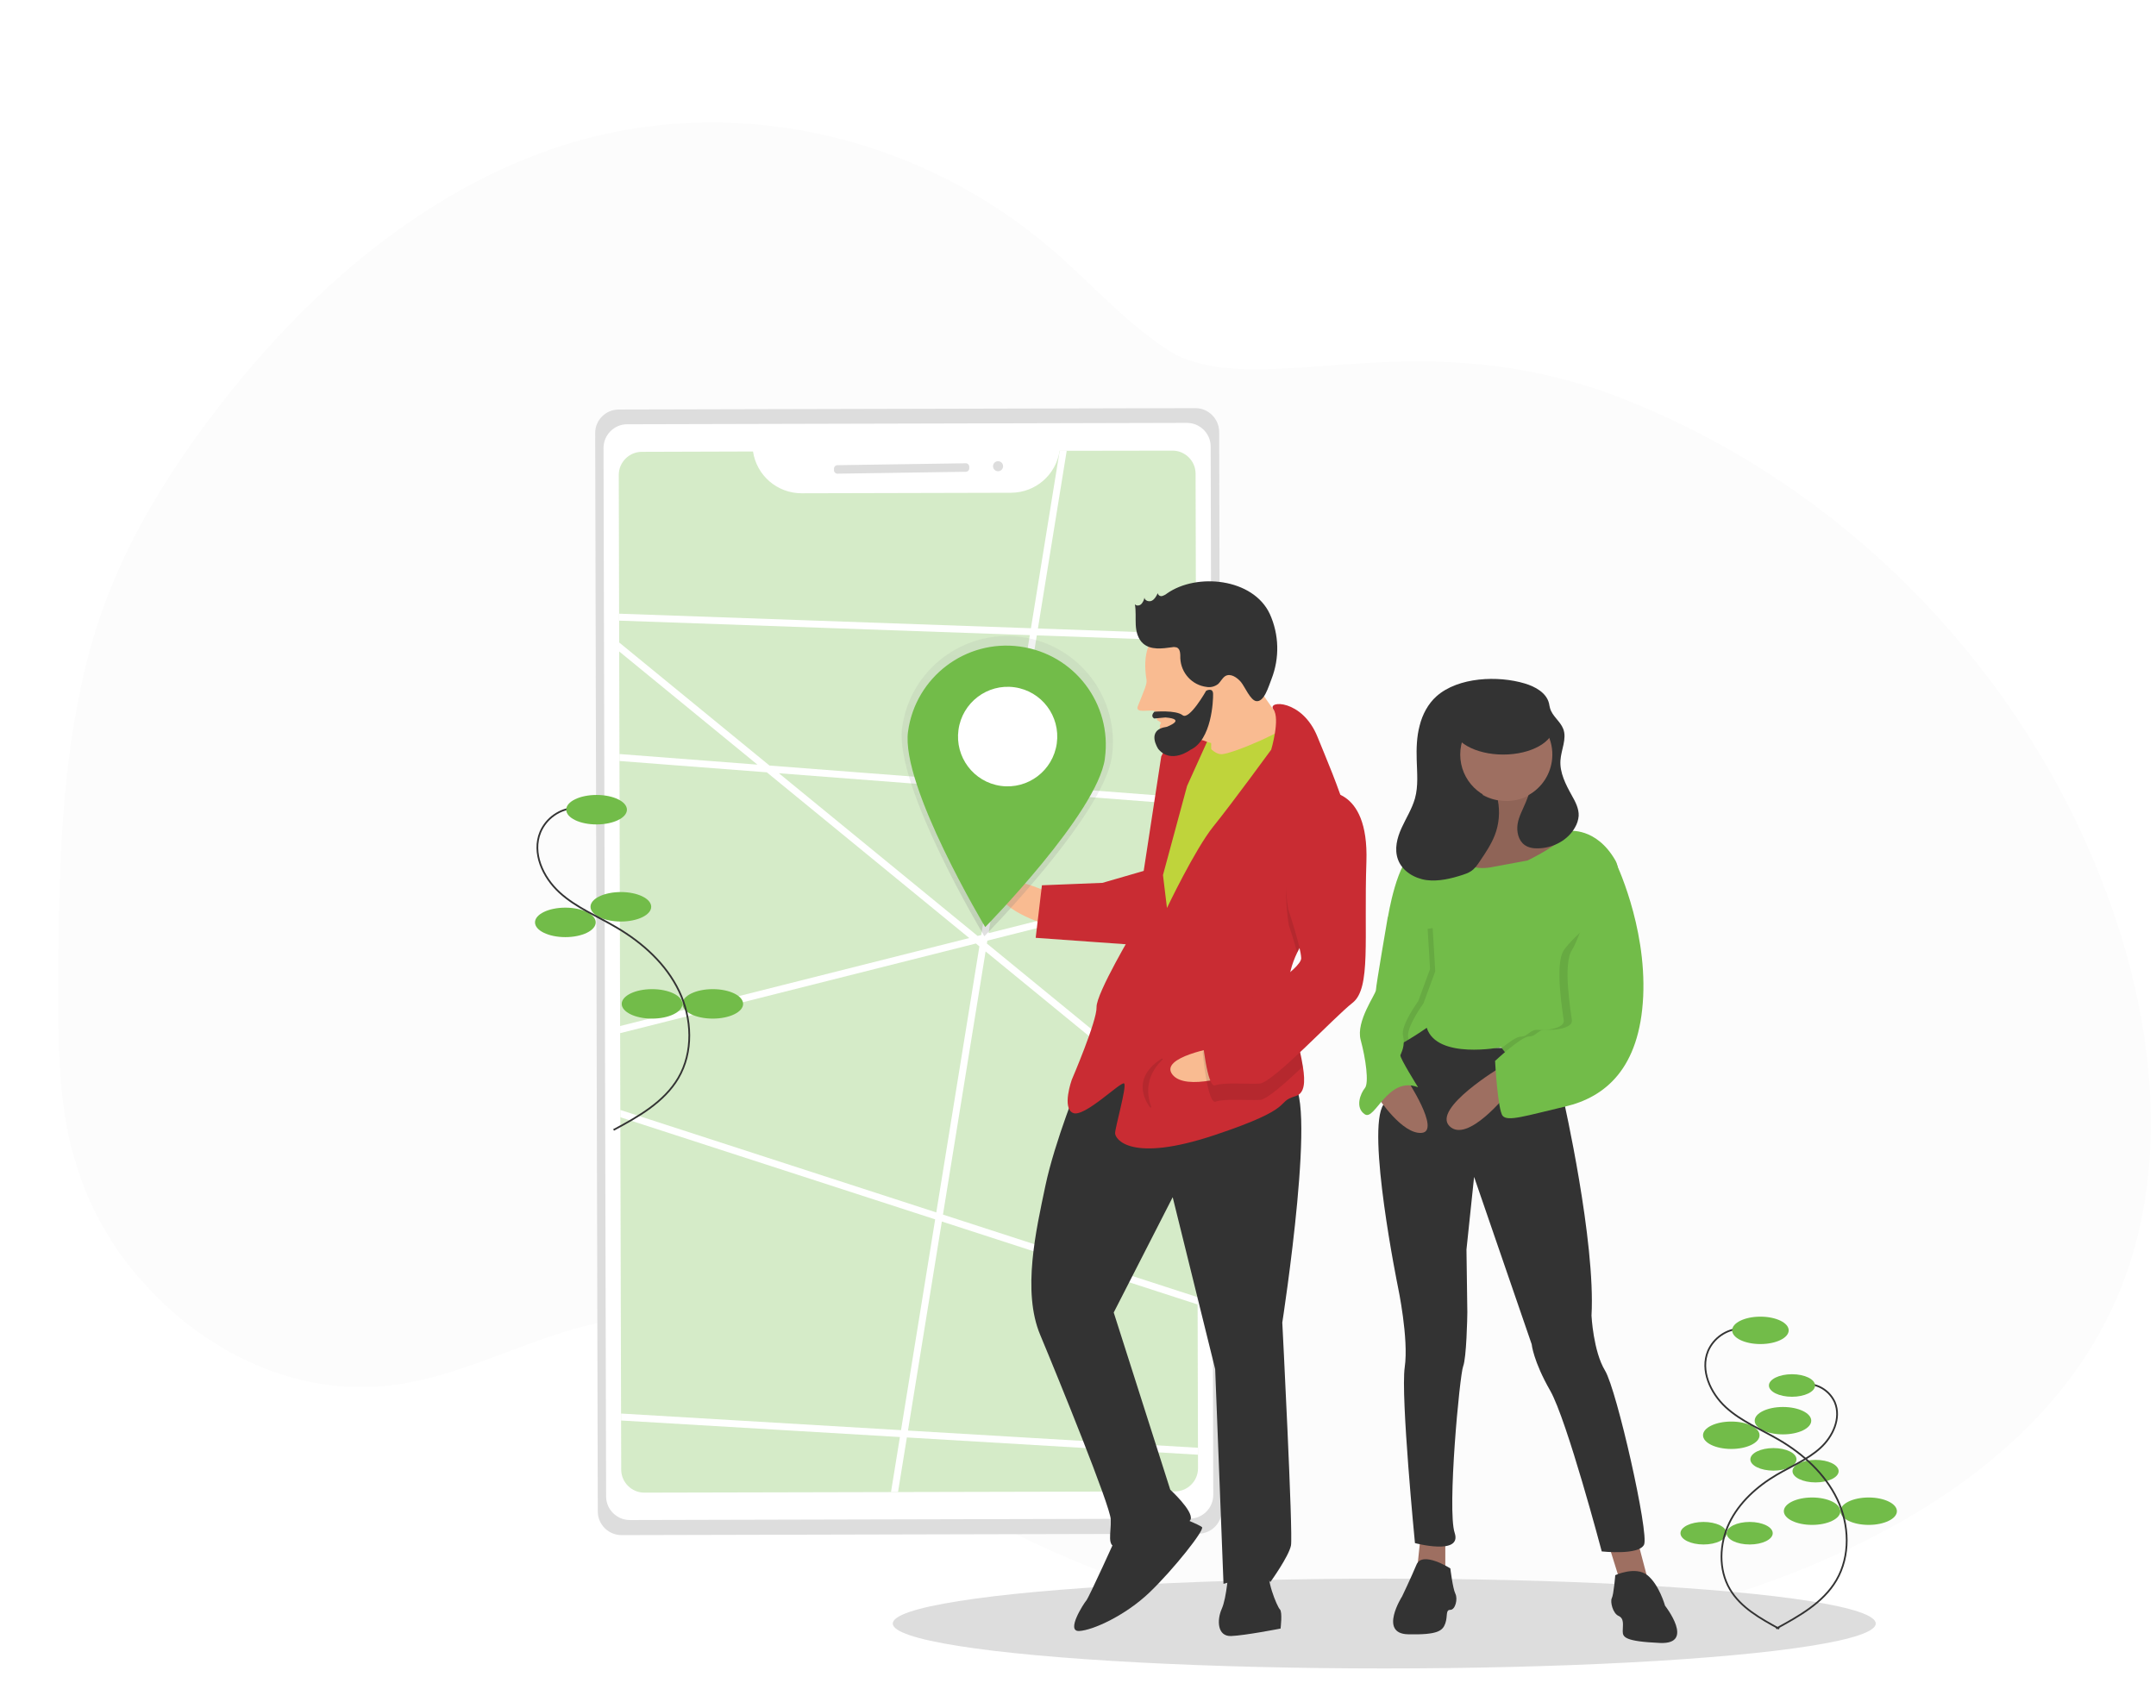 <?xml version="1.0" encoding="utf-8"?>
<!-- Generator: Adobe Illustrator 22.1.0, SVG Export Plug-In . SVG Version: 6.00 Build 0)  -->
<svg version="1.1" id="Camada_1" xmlns="http://www.w3.org/2000/svg" xmlns:xlink="http://www.w3.org/1999/xlink" x="0px" y="0px"
	 viewBox="0 0 1243.2 984.9" style="enable-background:new 0 0 1243.2 984.9;" xml:space="preserve">
<style type="text/css">
	.st0{fill:#FCFCFC;}
	.st1{fill:#DDDDDD;}
	.st2{fill:#FFFFFF;}
	.st3{opacity:0.3;fill:#72BC49;enable-background:new    ;}
	.st4{clip-path:url(#SVGID_3_);}
	.st5{fill:none;stroke:#FFFFFF;stroke-width:4;stroke-miterlimit:10;}
	.st6{fill:#BFD43B;}
	.st7{fill:#F9BB91;}
	.st8{fill:#333333;}
	.st9{fill:#C92C33;}
	.st10{opacity:0.1;enable-background:new    ;}
	.st11{fill:url(#SVGID_4_);}
	.st12{fill:#72BC49;}
	.st13{fill:none;stroke:#333333;stroke-miterlimit:10;}
	.st14{fill:#9E6F61;}
</style>
<g id="Camada_3">
</g>
<g>
	<g>
		<path id="SVGID_1_" class="st0" d="M1219.8,750.5c-29.9,67.6-90.5,112.8-153.4,142.6c-84.7,40.2-178,56.1-269.9,49.4
			c-16.1-1.2-32.2-3-48.3-5.6c-55.7-8.9-109.9-26.2-161.2-51.5c-14.7-7.3-29.3-15.3-43.6-23.9c-23.7-14.5-46.5-30.7-68-48.7
			c-5.5-4.5-10.7-9.2-16-14c-3.6-3.4-7.3-6.6-10.9-10c-7.7-6.9-15.7-13.5-24.6-18.4c-2.7-1.5-5.5-2.8-8.3-4
			c-28.2-11.8-60.8-7.3-90.2,1.8c-22.4,6.9-44.1,16.5-66.4,23.4c-10,3.1-20,5.4-30.3,7c-22.9,3.2-46.1,1-68.1-6.5l-1.9-0.6
			c-3.1-1.1-6.3-2.3-9.4-3.6l-1.9-0.8c-3-1.3-6-2.7-8.8-4.1l-1.9-1c-3-1.5-6-3.1-8.8-4.9c-1.1-0.6-2.1-1.3-3-1.8
			c-16.3-10-31.2-22.7-44.1-37.6c-0.4-0.4-0.7-0.9-1.2-1.3c-1.8-2.2-3.5-4.3-5.3-6.5c-0.6-0.9-1.3-1.6-1.9-2.5
			c-2.1-2.7-4-5.4-5.9-8.2c-0.3-0.4-0.6-0.9-0.8-1.3c-7.7-11.7-14.1-24.3-18.9-37.6c-0.2-0.4-0.3-0.9-0.4-1.3
			c-1.5-4.3-2.8-8.6-4.1-13c-0.5-1.8-1-3.8-1.5-5.5c-0.1-0.5-0.3-1.1-0.4-1.6c-6.2-26.7-6.8-54.6-6.8-82.4c0-3.2,0-6.4,0-9.6
			c0.2-44.7,0.8-90.4,6.8-134.6c0-0.3,0.1-0.6,0.1-1c2.1-14.8,4.8-29.7,8.2-44.2c3.6-15.3,8.2-30.2,13.9-44.7
			c13.9-35.7,34.1-68.3,56.5-98.5c56.2-75.8,130.2-139.6,216.8-163.4c93.3-25.5,197-0.9,272.3,64.8c23,20,43.6,43.7,69.3,59.1
			c54.7,26.8,142.6-22.2,263.6,27.7c1.8,0.8,3.5,1.4,5.3,2.2c113.3,47.5,210.7,141.9,261.4,263.3c1.4,3.2,2.6,6.4,3.9,9.7
			C1242.3,584.7,1253.1,675.3,1219.8,750.5z"/>
	</g>
</g>
<ellipse class="st1" cx="798.2" cy="936.4" rx="283.4" ry="25.9"/>
<title>Destination</title>
<g>
	<path class="st1" d="M689.3,235.4l-332.5,0.8c-7.5,0-13.7,6.1-13.6,13.7l1.5,621.9c0,7.5,6.2,13.6,13.7,13.6l332.5-0.8
		c7.5,0,13.7-6.1,13.6-13.7l0,0L703,249C702.9,241.5,696.8,235.4,689.3,235.4z"/>
</g>
<path class="st2" d="M361.6,244.7l322.8-0.8c7.5,0,13.7,6.1,13.7,13.6l1.5,604.7c0,7.5-6.1,13.7-13.6,13.7l-322.8,0.8
	c-7.5,0-13.7-6.1-13.7-13.6L348,258.4C348,250.9,354.1,244.7,361.6,244.7z"/>
<path class="st3" d="M611,260c-2.1,13.9-13.9,24.1-27.9,24.2l-120.9,0.3c-14,0-25.9-10.2-28-24.1l-64.1,0.2c-7.3,0-13.3,6-13.3,13.3
	l1.4,573.7c0,7.3,6,13.3,13.3,13.3l306-0.7c7.3,0,13.3-6,13.3-13.3l-1.4-573.7c0-7.3-6-13.3-13.3-13.3l0,0L611,260z"/>
<g>
	<g>
		<g>
			<defs>
				<path id="SVGID_2_" d="M611,260c-2.1,13.9-13.9,24.1-27.9,24.2l-120.9,0.3c-14,0-25.9-10.2-28-24.1l-64.1,0.2
					c-7.3,0-13.3,6-13.3,13.3l1.4,573.7c0,7.3,6,13.3,13.3,13.3l306-0.7c7.3,0,13.3-6,13.3-13.3l-1.4-573.7c0-7.3-6-13.3-13.3-13.3
					l0,0L611,260z"/>
			</defs>
			<clipPath id="SVGID_3_">
				<use xlink:href="#SVGID_2_"  style="overflow:visible;"/>
			</clipPath>
			<g class="st4">
				<polyline class="st5" points="266.5,299 742.6,688.9 748.8,369.8 211.1,350.8 296,432.2 834.6,473.6 273.6,615 781.6,779.8 
					779.7,842.3 255.5,811.2 271.4,968.7 501.6,948.2 625,186.3 				"/>
			</g>
		</g>
	</g>
</g>
<path class="st1" d="M482.9,268.3l74-1.1c1.1,0,2,0.9,2,2v0.9c0,1.1-0.9,2-2,2l-74,1.1c-1.1,0-2-0.9-2-2v-0.9
	C480.9,269.2,481.8,268.3,482.9,268.3z"/>
<circle class="st1" cx="575.5" cy="268.9" r="2.9"/>
<rect x="684.4" y="415.5" transform="matrix(0.999 -3.875278e-02 3.875278e-02 0.999 -16.133 27.274)" class="st6" width="22.2" height="28.6"/>
<path class="st7" d="M605.8,515.2c0,0-30.8-14.7-30.3-2s31,21.1,31,21.1L605.8,515.2z"/>
<path class="st8" d="M622.7,622.7c0,0-14.5,35.5-19.9,61.2s-13.5,60.9-3,86s40.4,98.6,40.7,106.5s-2.6,16,3.8,15.8
	s40.9-11.1,42.3-16s-11.8-17-11.8-17L642.2,757l34-66.5l24.5,99.2l4.8,123.8c0,0,23.6-7.3,27-1c0,0,10.6-14.7,11.9-21.1
	s-5-128.6-5-128.6s21.6-139.2,4.2-138.5S657.7,583.1,622.7,622.7z"/>
<path class="st8" d="M644,885.8c0,0-16.1,35.6-17.6,37.3s-12,18-4.1,17.6s26.7-9,40.5-22.2s32-36.2,30.3-37.7s-12.9-5.9-12.9-5.9
	L644,885.8z"/>
<path class="st8" d="M708.4,905.5c0,0-1,15.9-3.9,22.4s-2.6,16,5.4,15.7s28.5-4.3,28.5-4.3s1.2-9.6-0.4-11.1s-8.7-18.7-5.7-23.6
	S708.4,905.5,708.4,905.5z"/>
<path class="st7" d="M720.1,388.3c0,0,16.9,26.4,23.5,32.5s-12,19.5-12,19.5l-33.2,4.5c0,0,0.4-30.2-1.3-33.3
	S720.1,388.3,720.1,388.3z"/>
<path class="st6" d="M691.3,422.8c0,0,6.8,12.5,13.2,12.2s39.2-14.2,40.6-19.1s10.9,34.6,10.9,34.6L675.6,592L656,578.5l9.5-83
	l7.8-44.8L691.3,422.8z"/>
<path class="st9" d="M748,549.4c-3.2,6.7-5.2,13.7-4.9,20.9c0,0.3,0,0.6,0.1,1c0.8,14.7,6.2,31.7,8.1,44c1.4,8.9,1,15.3-4.2,16.9
	c-12.6,3.7,1.8,6.3-46.8,22.5s-57.2,2.2-57.3-1s6.9-27.3,5.2-28.8s-23.1,20-29.5,17c-6.5-2.9-0.7-19.1-0.7-19.1s14.6-34,14.3-41.9
	s22.1-45.4,22.1-45.4l15.2-99.2c0,0,5.9-12.9,13.7-14.8s14.4,2.6,14.4,2.6l-13.2,29.2l-13.9,51.4l2.3,19c0,0,16.2-34,26.8-47.1
	s33.3-44.2,33.3-44.2s5.3-17.8,1.3-23.2c-4-5.3,16.6-6.1,25.4,15.8c4.7,11.6,12.2,28.9,17,45.1c4.2,14.3,6.2,27.6,2,35.3
	C772.3,517,756.2,532.3,748,549.4z"/>
<path class="st10" d="M778.7,505.3c-6.4,11.7-22.5,27-30.7,44.1c-2.1-7.7-4.8-15.7-4.8-15.7s-10-53.7,19.6-67.5
	c4.9-0.5,9.8,0.9,13.8,3.9C780.9,484.3,782.9,497.7,778.7,505.3z"/>
<path class="st9" d="M660.9,501.9l-25.2,7.3l-34.9,1.4l-3.6,30.3l57.4,4.1C654.7,545.1,669,504.8,660.9,501.9z"/>
<path class="st7" d="M702,604c0,0-33.7,5.6-26,15.7c7.7,10.1,37.5-0.5,37.5-0.5L702,604z"/>
<path class="st10" d="M743.1,571.2c0.8,14.7,6.2,31.7,8.1,44c-10.7,10.1-20.9,19.1-24.8,19.2c-7.9,0.3-20.7-0.8-25.4,1
	s-7.5-28.3-7.5-28.3s2.8-9.6,15.3-14.9C717.4,588.7,733.6,579.1,743.1,571.2z"/>
<path class="st9" d="M762.5,456.6c0,0,26.9-4.2,25.4,40.4s2.8,73-8,81.4S734,624.7,726.1,625s-20.7-0.8-25.4,1s-7.5-28.3-7.5-28.3
	s2.8-9.6,15.3-14.9c12.5-5.3,42-23.9,41.8-30.2c-0.2-6.4-7.5-28.3-7.5-28.3S732.9,470.5,762.5,456.6z"/>
<path class="st7" d="M695.1,357.5c18.7,0,33.8,15.6,33.8,35c0,19.3-16.6,42.4-33.8,35c-10.6-4.6-26.7,9.8-26.3-9
	c0-0.6,0.6-0.9,0.6-1.6c0-0.6-1.9-1.1-2.2-1.7c-0.7-2.1-0.1-4.6-1.4-5.1c-2.8-1.1-11.4,1.7-9.7-2.8c3.7-9.3,5.4-12.8,5-15.2
	C656.3,362.2,676.4,357.5,695.1,357.5z"/>
<path class="st8" d="M672.9,342.3c-0.8,0.7-1.9,1.2-2.9,1.5c-1.1,0.2-2.2-0.5-2.4-1.7c-0.8,1.7-1.7,3.4-3.3,4.3s-4.2,0.1-4.4-1.7
	c-0.2,1.4-0.9,2.7-1.8,3.7c-1,1-2.8,1.2-3.7,0.1c0.7,3.9,0.3,7.9,0.5,11.9s1.3,8.2,4.3,10.8c4.4,3.8,10.9,2.9,16.7,2.1
	c0.9-0.2,1.8-0.1,2.6,0.1c2.2,0.9,2.1,3.9,2.1,6.3c0.4,8.5,6.8,15.5,15.2,16.5c2.3,0.4,4.6-0.2,6.5-1.6c1.6-1.4,2.5-3.6,4.3-4.7
	c3-1.7,6.7,0.8,9,3.5c2.2,2.7,5.4,10.5,8.8,11c4.6,0.6,7.1-8.5,8.8-12.8c4.7-12.1,4.4-25.6-1-37.5
	C722.6,333.5,690.1,330.2,672.9,342.3z"/>
<linearGradient id="SVGID_4_" gradientUnits="userSpaceOnUse" x1="1072.978" y1="-818.118" x2="1072.978" y2="-644.223" gradientTransform="matrix(0.991 0.137 0.137 -0.991 -385.25 -417.998)">
	<stop  offset="0" style="stop-color:#808080;stop-opacity:0.25"/>
	<stop  offset="0.535" style="stop-color:#808080;stop-opacity:0.12"/>
	<stop  offset="1" style="stop-color:#808080;stop-opacity:0.1"/>
</linearGradient>
<path class="st11" d="M641.1,436.5C636.5,470,567.6,540,567.6,540s-52.1-86.8-47.4-120.3c4.5-33.4,35.3-56.8,68.7-52.3
	s56.8,35.3,52.3,68.7C641.1,436.4,641.1,436.5,641.1,436.5z"/>
<path class="st12" d="M637.1,437.6c-4.4,31.4-69,97.1-69,97.1s-48.8-81.4-44.5-112.8c4.3-31.3,33.1-53.3,64.5-49s53.3,33.1,49,64.5
	C637.1,437.4,637.1,437.5,637.1,437.6L637.1,437.6z"/>
<ellipse transform="matrix(0.137 -0.991 0.991 0.137 79.958 942.335)" class="st2" cx="581" cy="425.3" rx="28.7" ry="28.6"/>
<ellipse class="st12" cx="358" cy="523" rx="17.5" ry="8.5"/>
<ellipse class="st12" cx="326" cy="532" rx="17.5" ry="8.5"/>
<ellipse class="st12" cx="376" cy="579" rx="17.5" ry="8.5"/>
<ellipse class="st12" cx="411" cy="579" rx="17.5" ry="8.5"/>
<g>
	<ellipse class="st12" cx="1028.1" cy="819.4" rx="16.3" ry="7.9"/>
	<ellipse class="st12" cx="998.3" cy="827.8" rx="16.3" ry="7.9"/>
	<ellipse class="st12" cx="1044.9" cy="871.6" rx="16.3" ry="7.9"/>
	<ellipse class="st12" cx="1077.5" cy="871.6" rx="16.3" ry="7.9"/>
	<ellipse class="st12" cx="1022.6" cy="841.7" rx="13.3" ry="6.5"/>
	<ellipse class="st12" cx="1046.9" cy="848.5" rx="13.3" ry="6.5"/>
	<ellipse class="st12" cx="1008.9" cy="884.3" rx="13.3" ry="6.5"/>
	<ellipse class="st12" cx="982.3" cy="884.3" rx="13.3" ry="6.5"/>
	<path class="st13" d="M1003.3,766.3c-8.1,0.5-15.2,5.5-18.4,12.9c-4.6,11.1,1.3,24.2,10.2,32.4s20.4,12.8,30.8,18.9
		c14,8.2,26.5,19.6,33.5,34.2c7,14.6,7.7,32.7-0.5,46.7c-7.6,13-21.5,20.7-34.7,27.9"/>
	<path class="st13" d="M1042.9,798.3c6.6,0.4,12.4,4.5,15.1,10.5c3.8,9.1-1.1,19.8-8.4,26.4s-16.6,10.4-25.1,15.4
		c-11.4,6.7-21.7,16-27.4,27.9s-6.3,26.7,0.4,38.1c6.2,10.6,17.6,16.9,28.4,22.8"/>
	<ellipse class="st12" cx="1015.1" cy="767.3" rx="16.3" ry="7.9"/>
	<ellipse class="st12" cx="1033.3" cy="799.1" rx="13.3" ry="6.5"/>
</g>
<path class="st13" d="M331.4,466c-8.7,0.5-16.4,5.9-19.8,13.9c-5,12,1.4,26,11,34.8c9.6,8.8,21.9,13.7,33,20.3
	c15,8.8,28.5,21,36,36.7c7.5,15.7,8.3,35.2-0.5,50.1c-8.2,13.9-23.1,22.3-37.3,29.9"/>
<ellipse class="st12" cx="344" cy="467" rx="17.5" ry="8.5"/>
<path class="st8" d="M665.6,410.5c0,0,12.4-1.1,16.3,2s13.6-14.1,13.6-14.1s3.9-2.1,4,1.8s-0.8,26.6-13.1,32.3
	c0,0-11.1,8.4-18.5-0.5c0,0-7.5-11.1,4.9-12.8c0,0,11.8-4.4-0.8-5.4l-6.4,0.6C665.6,414.4,663,413.3,665.6,410.5z"/>
<g>
	<rect x="827.7" y="418.4" class="st8" width="67.8" height="56.1"/>
	<polygon class="st14" points="944.1,888 950,910.4 934.4,912.8 927.1,889.4 	"/>
	<polygon class="st14" points="833.4,884.6 833.4,908.5 816.8,908.5 819.3,884.6 	"/>
	<path class="st8" d="M931.4,908.5c0,0,11.7-5.4,18.5,0c6.8,5.4,10.2,17.6,10.2,17.6s17.6,22.4-2.9,21.5s-21.5-3.4-21.5-6.8
		s1-7.3-2.4-8.8s-4.9-8.3-3.9-10.2C930.5,919.7,931.4,908.5,931.4,908.5z"/>
	<path class="st8" d="M836.3,904.6c0,0-16.1-10.3-19.5-2.2s-8.3,18.3-8.3,18.3s-13.7,21.5,3.4,21.9s20-2,21.5-6.3s0-7.8,2.9-7.8
		s4.4-6.3,2.9-9.3S836.3,904.6,836.3,904.6z"/>
	<path class="st14" d="M882.7,451.5c0,0-3.9,21.9,6.3,23.4c10.2,1.5,20.5,5.9,21,8.8c0.5,2.9-40,34.1-40,34.1l-24.9-7.8
		c0,0-24.9-6.3-23.9-11.2s2.9-11.7,2.9-11.7s28.3-5.9,28.8-14.6c0.5-8.8,3.9-22.9,3.9-22.9L882.7,451.5z"/>
	<path class="st10" d="M882.7,451.5c0,0-3.9,21.9,6.3,23.4c10.2,1.5,20.5,5.9,21,8.8c0.5,2.9-40,34.1-40,34.1l-24.9-7.8
		c0,0-24.9-6.3-23.9-11.2s2.9-11.7,2.9-11.7s28.3-5.9,28.8-14.6c0.5-8.8,3.9-22.9,3.9-22.9L882.7,451.5z"/>
	<path class="st8" d="M818.3,589c0,0,17.7,16.9,52.7,15.3c35.1-1.6,32.1,10.6,32.1,10.6l-1.5,19.5c0,0,18.5,81.4,16.1,124.4
		c0,0,1,20.5,7.8,31.7S951,884.6,948,890.9s-24.4,3.9-24.4,3.9s-20-75.6-29.7-92.7c-9.8-17.1-10.7-26.8-10.7-26.8L850,678.8
		l-4.4,41.9c0,0,0.5,33.2,0.5,36.1s-0.5,26.3-2.4,31.2c-2,4.9-9.3,82.9-4.9,96.1s-22.9,5.9-22.9,5.9s-8.3-84.9-5.9-101.4
		c2.4-16.6-3.9-46.3-3.9-46.3s-18.5-90.7-8.3-105.3c0,0,6.8-49.7,10.2-49.3L818.3,589z"/>
	<circle class="st14" cx="868.8" cy="435.2" r="26.8"/>
	<path class="st12" d="M800.3,604.6c0.5,1.5,6.3-1.6,11.9-5c5.4-3.2,10.5-6.8,10.5-6.8c5.9,18.5,42.9,11.2,42.9,11.2
		s0.1,0.1,0.3,0.4c1.2,1.7,6.5,8.6,12.9,13.3c7.3,5.4,24.4-7.3,24.4-7.3s26.5-63.6,29.9-97.2c0.7-7.4,0.4-13.4-1.6-16.9
		c-11.2-19.5-27-17-27-17c-2.6,6.9-23.7,17-23.7,17l-21,3.9c-21,3.9-27.3-18-27.3-18c-5.9-1-16.6,9.8-16.6,9.8
		c-10.2,2.9-15.6,37.1-15.6,37.1s1,1.3,2.6,3.3c0.9,1.1,2,2.5,3.2,4c0.4,0.5,0.8,1.1,1.3,1.6c5.4,7.1,12.2,16.3,13.9,20.3
		c2.9,6.8-2.9,17.1-9.8,16.6C804.6,574.4,799.3,601.7,800.3,604.6z"/>
	<path class="st14" d="M869,631c0,0-22.9,28.8-33.2,18.5c-10.2-10.2,29.7-34.1,29.7-34.1L869,631z"/>
	<path class="st14" d="M811,622.2c0,0,20,30.2,8.8,31.2c-11.2,1-24.9-20-24.9-20L811,622.2z"/>
	<path class="st8" d="M808.2,477.5c2.6-5.7,6-11,7.7-17c2-7.2,1.2-14.8,1-22.3c-0.2-6.6,0-13.3,1.7-19.7c1.6-6.4,4.8-12.5,9.7-16.9
		c12.6-11.2,35.6-12,50.9-7.4c6,1.8,12.5,5.3,14,11.5c0.2,0.9,0.3,1.9,0.6,2.8c1.3,4.6,5.9,7.5,7.6,11.9c2.2,5.7-1.2,12-1.6,18.1
		c-0.5,7.1,3,13.9,6.5,20.2c2.1,3.7,4.2,7.7,4,11.9c-0.2,2.3-0.9,4.6-2.1,6.6c-4.1,7.4-12.6,11.9-21.1,12.1
		c-2.8,0.1-5.6-0.3-7.9-1.9c-3.7-2.6-4.8-7.8-4.1-12.2s3.1-8.5,4.8-12.7c0.5-1.3,1-2.6,1.5-3.9c8-4.5,12.8-12.4,13.6-20.9
		c0.5-5.2-0.5-10.6-3.3-15.6c-7.2-12.9-23.6-17.6-36.5-10.3c-12.9,7.2-17.6,23.6-10.3,36.5c3.9,7.1,10.8,12,18.8,13.3
		c1.3,6.8,0.7,13.8-1.8,20.2c-2.1,5.3-5.3,10.1-8.5,14.8c-1.5,2.3-3.1,4.6-5.4,6c-1.4,0.9-3,1.5-4.6,2c-6.8,2.2-13.9,3.9-20.9,3
		c-7-1-14-5.2-16.4-11.9C803.9,489.7,805.6,483.2,808.2,477.5z"/>
	<ellipse class="st8" cx="866.8" cy="418.6" rx="29.3" ry="16.6"/>
	<path class="st10" d="M865.9,604.5c1.2,1.7,6.5,8.6,12.9,13.3c7.3,5.4,24.4-7.3,24.4-7.3s26.5-63.6,29.9-97.2
		c-1.9-5.6-4-11.1-6.5-16.4l5.6,22.7c0,0-25.1,20.2-30.5,28.5c-5.4,8.3-0.5,36.1,0,40.5c0.5,4.4-9.8,5.9-14.6,5.4
		c-4.9-0.5-5.9,3.9-10.2,3.9C874.7,597.8,870.1,601.1,865.9,604.5z"/>
	<path class="st12" d="M924.1,496.8h7.3c0,0,18,36.6,16.1,78c-2,41.5-21.9,58-44.9,63.4c-22.9,5.4-33.2,8.8-36.1,5.4
		c-2.9-3.4-4.4-31.7-4.4-31.7s15.1-14.1,19.5-14.1s5.4-4.4,10.2-3.9c4.9,0.5,15.1-1,14.6-5.4c-0.5-4.4-5.4-32.2,0-40.5
		C911.9,539.8,924.1,496.8,924.1,496.8z"/>
	<path class="st10" d="M802.9,532.3c0.9,1.1,2,2.5,3.2,4l-2.8-5.9C803.2,530.5,803.1,531.2,802.9,532.3z"/>
	<path class="st10" d="M800.3,604.6c0.5,1.5,6.3-1.6,11.9-5c-0.1-0.3-0.1-0.6-0.2-0.9c-1.5-5.9,8.8-20,8.8-20l6.8-18.5l-1.5-24.9
		l-18.8,2.6c5.4,7.1,12.2,16.3,13.9,20.3c2.9,6.8-2.9,17.1-9.8,16.6C804.6,574.4,799.3,601.7,800.3,604.6z"/>
	<path class="st12" d="M810,519.3l-9.8,9.8c0,0-6.8,39.5-6.8,41.9c0,2.4-11.7,18-8.8,28.8c2.9,10.7,4.9,24.9,2.4,27.8
		c-2.4,2.9-5.9,11.2,0,15.1c5.9,3.9,13.2-22.4,30.7-15.6c0,0-10.7-17.1-10.2-18.5c0.5-1.5,2.9-5.4,1.5-11.2c-1.5-5.9,8.8-20,8.8-20
		l6.8-18.5l-1.5-24.9L810,519.3z"/>
</g>
<path class="st10" d="M670.3,611.2c-4.8,4.5-11.4,13.7-6.5,27.1c0.2,0.4-0.4,0.7-0.7,0.4c-3.9-5.4-9.6-17.6,6.7-28.1
	C670.2,610.3,670.7,610.8,670.3,611.2z"/>
</svg>
